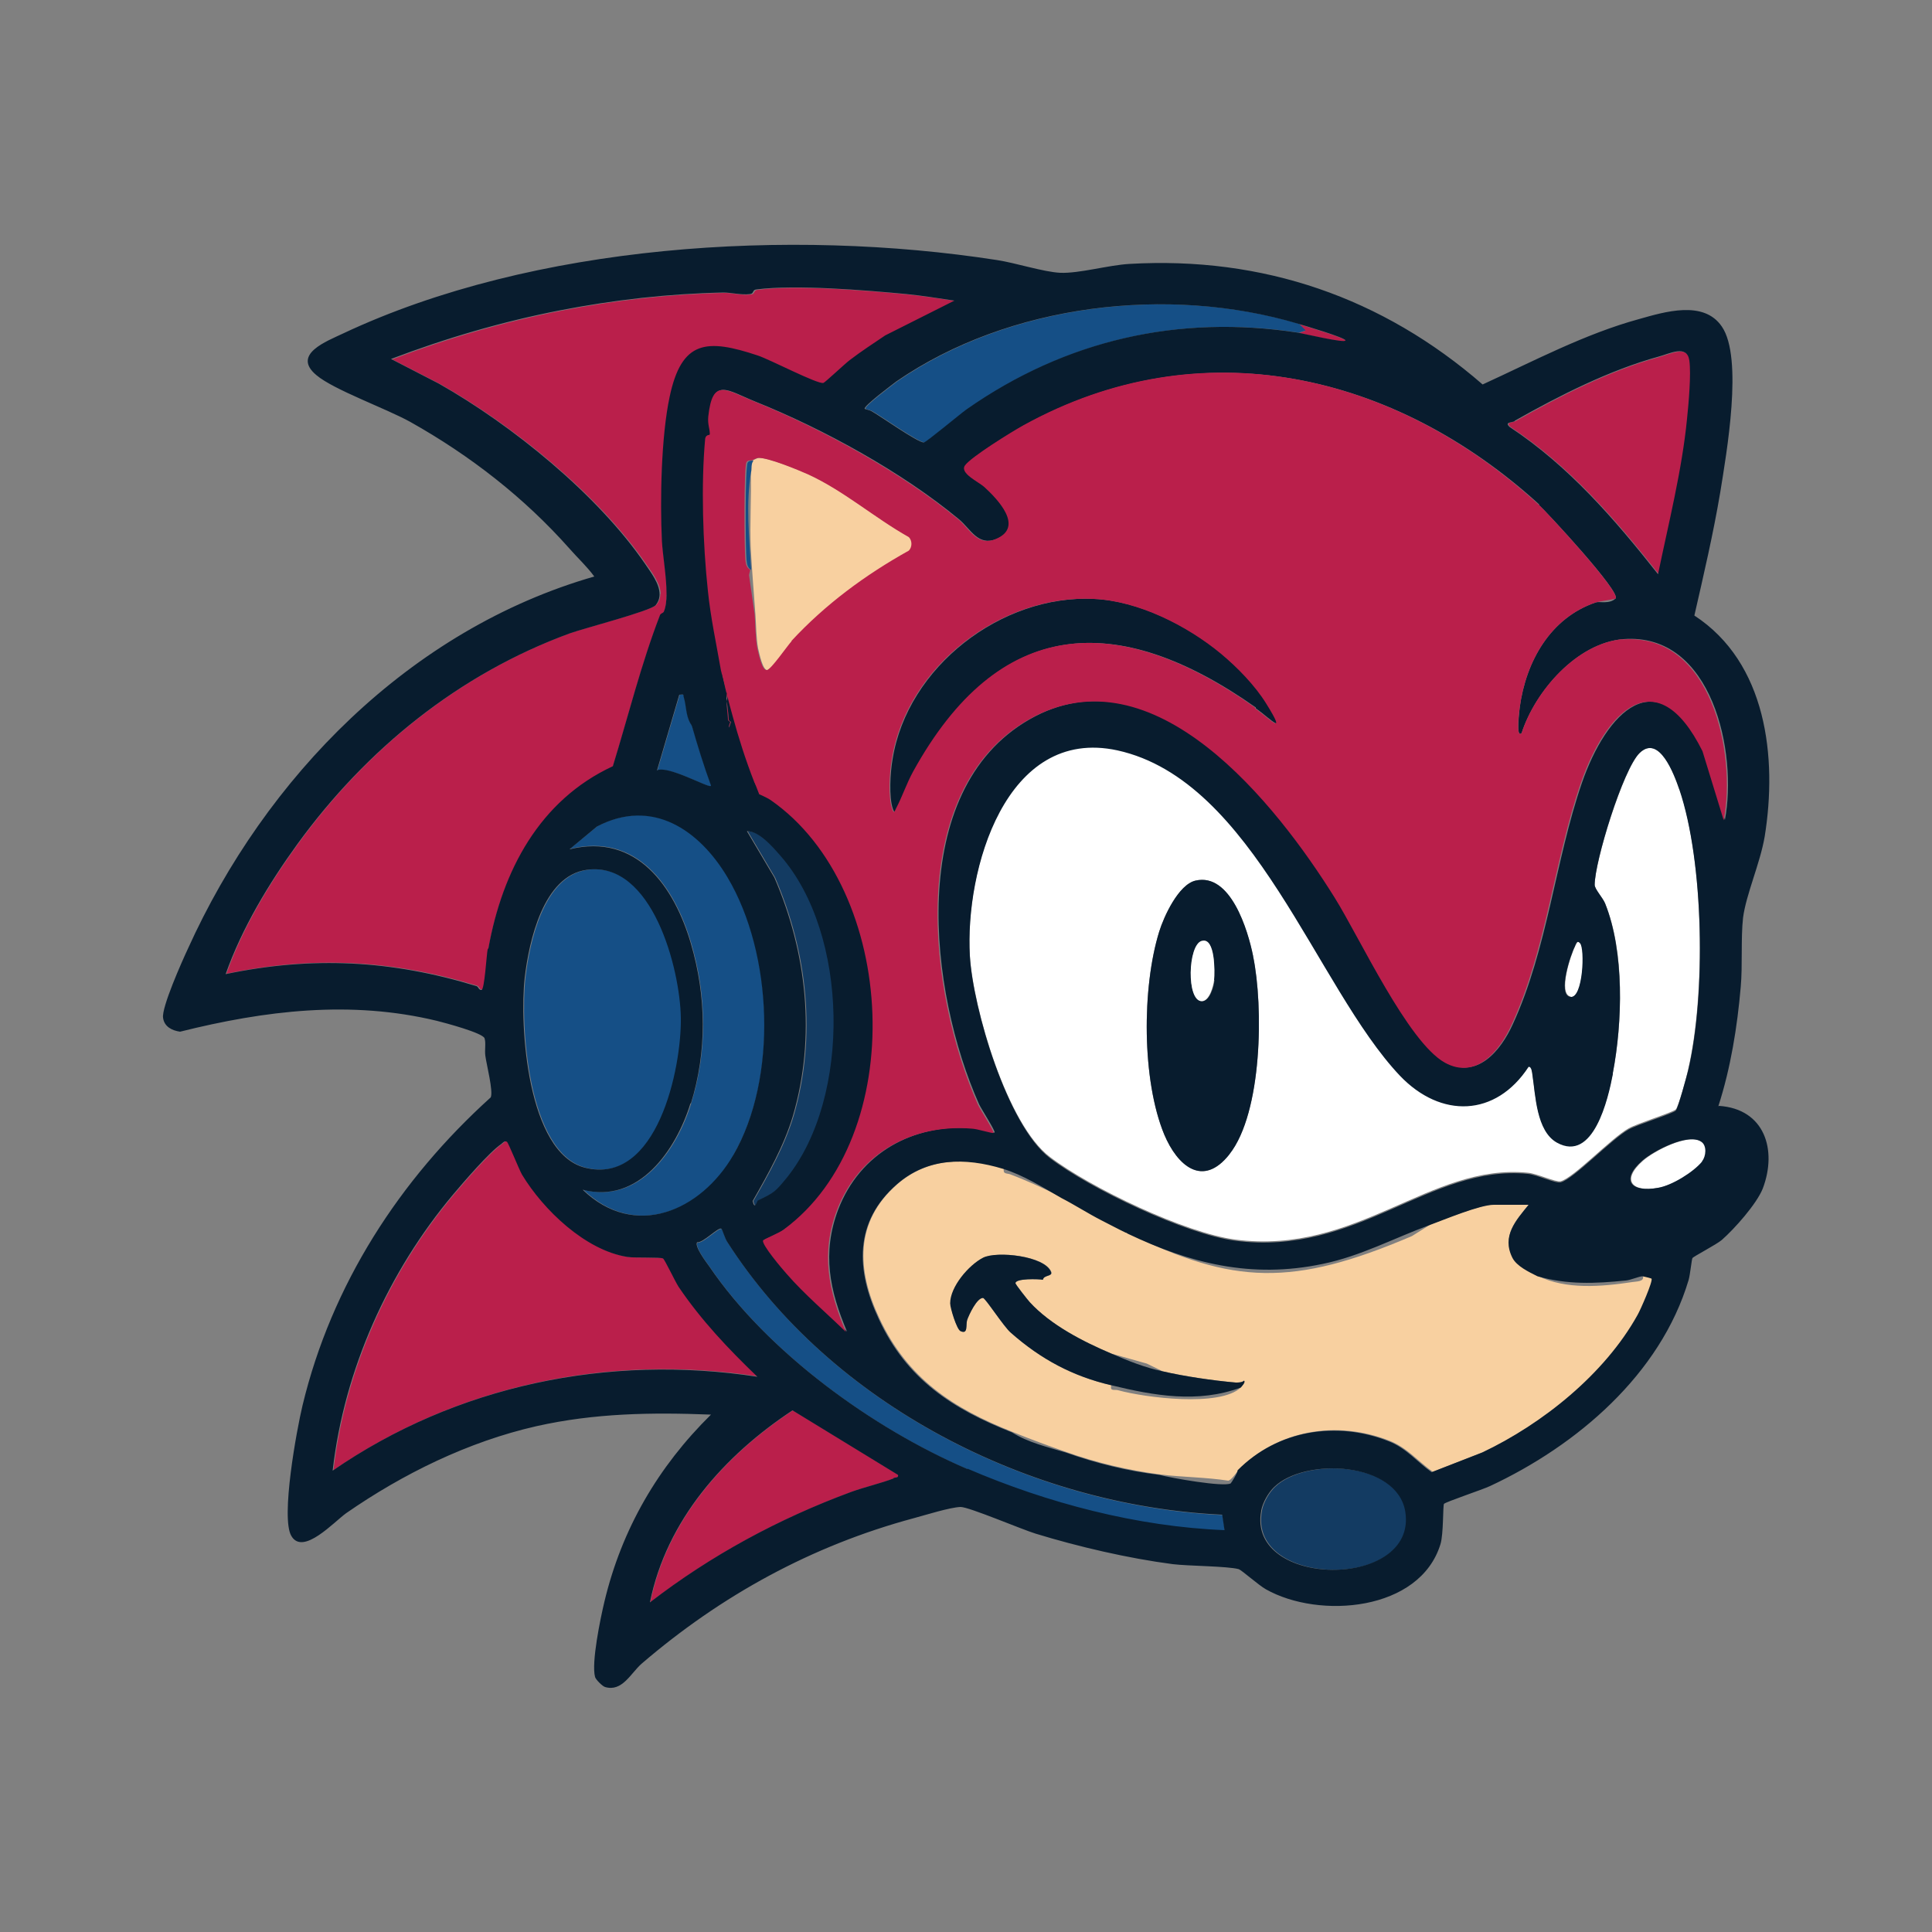 <?xml version="1.0" encoding="UTF-8"?>
<svg id="Layer_1" xmlns="http://www.w3.org/2000/svg" version="1.1" viewBox="0 0 500 500">
  <rect x="0" y="0" width="500" height="500" fill="#808080" stroke="none"/>
  <!-- Generator: Adobe Illustrator 29.8.0, SVG Export Plug-In . SVG Version: 2.1.1 Build 28)  -->
  <defs>
    <style>
      .st0 {
        fill: #133b62;
      }

      .st1 {
        fill: #f8d0a0;
      }

      .st2 {
        fill: #154f86;
      }

      .st3 {
        fill: #fff;
      }

      .st4 {
        fill: none;
        stroke: #1d69b3;
        stroke-miterlimit: 10;
      }

      .st5 {
        fill: #081c2e;
      }

      .st6 {
        fill: #ba1f4b;
      }
    </style>
  </defs>
  <g>
    <path class="st6" d="M195.8,203.3c-.2,0-.3-.2-.5-.3-.3.9-.4,1.6-.3,1.7,0,0,.8.4,1.7.8-.3-.8-.6-1.5-.9-2.3ZM188.1,181.5c0-.7,0-1.5.2-2.2-.5-2.1-1-4-1.4-5.7.5,2.6.9,5.3,1.3,7.9Z"/>
    <path class="st3" d="M440.7,300.6c-2.2,2.7-7.8,6.2-11.4,6.8-7,1.3-9.8-2-4.1-7,2.8-2.5,11.9-7.3,15.3-4.9,1.5,1,1.2,3.8.2,5Z"/>
    <path class="st6" d="M436.8,108.4c-1.3,13.3-4.8,27.1-7.5,40.2-11.2-14.2-23.1-28-38.4-38.1-1.4-1.3.5-1.1,1.3-1.5,11.5-6.5,24.5-13.1,37.2-16.6,3-.8,7.4-3.2,8,1,.5,3.5-.2,11.3-.6,15.1Z"/>
    <path class="st3" d="M434.6,204.3c-1.3-3.8-5.2-14.4-10.3-9.4-4.2,4.2-11.6,28.1-11.6,34.1,0,1.1,2.1,3.4,2.7,4.8,5.1,12.5,4.5,30.8,2,43.9-1.2,6.3-5,23-14.5,17.7-5.3-3-5.5-12.2-6.3-17.4,0-.6-.2-2.3-1-2.2-8.4,13-22.7,13.4-33.3,2.3-21.8-22.9-37.7-76.4-73.1-84.2-29-6.4-39.5,31.1-38.2,53.3.8,13.6,9.6,43.8,20.7,52.2,10.5,8,35,19.7,48,21.4,31.6,4.1,50.3-19.8,75.7-17.3,2.4.2,7.2,2.5,8.5,2.2,3.4-.9,13-11.1,17.6-13.7,2.3-1.3,11.4-4.1,12.2-4.9.7-.7,2.9-8.8,3.2-10.4,4.5-19.4,4.1-53.8-2.3-72.7ZM318.2,298.7c-6.9,8.8-13.5,3-16.9-5.1-5.8-14-5.8-38-1.3-52.5,1.2-3.9,5-12.2,9.4-13.2,9.1-2.1,13.5,12.9,14.9,19.5,2.7,13,2.4,40.4-6.1,51.2Z"/>
    <path class="st1" d="M427.5,330.8c0,0-2.2-.6-2.3-.6.4,1.6-1.8,1.4-2.8,1.6-8,1.2-17.1,2-24.4-1.6-2.2-1.1-5.3-2.6-6.5-4.8-2.9-5.6.8-9.6,4.2-13.7h-9c-3.6,0-12.7,3.8-16.5,5.2l-4.8,3c-30.9,13.2-46.3,12.5-73.3-.7-.2,0-.4-.2-.6-.3-2.1-1-4.2-2.1-6.3-3.2-3.5-1.8-6.9-4-10.4-5.8-4.3-2.2-8.9-4.3-13.4-6-.9-.3-1.9,0-1.6-1.5-9.8-3-19.6-2.8-27.5,4-11.2,9.7-10.6,22.3-4.7,34.8,7.3,15.6,19.1,23.3,34.5,29.4,4.4,1.8,9.3,3.6,13.9,5.2,7.9,2.8,16,4.7,24.3,5.8,5.7.7,11.8.7,17.6,1.6.8-.2,2-2,2.7-2.8,10.1-10.4,25.5-12.9,39.1-7.5,4.5,1.8,7.3,5.3,11.1,8l13.1-5.1c15.6-7.4,31.7-20.3,40.2-35.6.7-1.3,4.1-8.9,3.6-9.4ZM321.1,359.1c-5.4,5.1-24.8,2.6-31.7.7-1-.3-2.2.4-1.8-1.3-9.9-2.3-18.2-6.7-26-13.6-1.8-1.5-6.6-9-7.2-9-1.6,0-3.6,4.3-4.1,5.7-.4,1.3.3,3.8-1.7,2.9-1-.4-2.6-6-2.6-7.2,0-4.3,4.8-9.9,8.5-11.8,3.5-1.8,16-.5,17.6,3.7.4,1.2-1.9.7-2.2,2-1.1-.2-7.1-.4-7.1.9,0,.3,3.2,4.3,3.7,4.9,5.4,5.9,13.8,10.2,21.1,13.3l9.2,2.6,4.1,2c5.6,1.3,13.1,2.4,18.9,2.9.8,0,1.6,0,2.2-.5.3.3-.7,1.5-.9,1.7Z"/>
    <path class="st3" d="M406.5,257.9c-3.4-.6.1-11.1,1.2-13.1.3-.5.5-1.6,1.3-.7,1.3,1.3.8,14.4-2.5,13.9Z"/>
    <path class="st0" d="M326.6,390.9c.4-2.1,1.9-4.7,3.4-6.1,8-7.7,31.9-6.5,33.9,6.5,3.1,20.2-41.1,19.8-37.3-.3Z"/>
    <path class="st6" d="M348.3,88.2c0,.8-11-1.8-12.2-2l1.7-.6-1.7-1.7c1.4.4,12.2,3.6,12.2,4.3Z"/>
    <path class="st2" d="M337.9,85.5l-1.7.6c-31-4.8-60.2,1.9-85.8,19.8-1.7,1.2-10.4,8.5-11.1,8.6-1.5.1-11.1-6.7-13.4-8-.6-.4-1.9-.6-1.9-.7-.5-.6,7.3-6.4,8.2-7.1,29.2-20.1,70.4-24.9,104-14.9l1.7,1.7Z"/>
    <path class="st5" d="M325,183.1c-35.9-25.3-66.4-23.5-88.5,16.6-1.7,3.1-2.8,6.5-4.4,9.5-.4.8-.5,1.5-1,.2-1.1-3.1-.7-9.5-.1-12.9,3.8-23.9,28.2-42.7,52.2-41.5,11.5.5,24.2,6.9,33,14.2,4.2,3.5,8.8,8.2,11.7,12.9,5.6,9,.9,3.9-2.9,1.2Z"/>
    <path class="st5" d="M324.3,247.5c2.7,13,2.4,40.4-6.1,51.2-6.9,8.8-13.5,3-16.9-5.1-5.8-14-5.8-38-1.3-52.5,1.2-3.9,5-12.2,9.4-13.2,9.1-2.1,13.6,12.9,14.9,19.5ZM314.2,253.6c.2-2.1.3-11-3.1-10.1-3.7,1-4.1,15.6,0,15.6,2,0,3.1-3.9,3.2-5.5Z"/>
    <path class="st5" d="M322,357.4c.4.3-.7,1.5-.9,1.7-11.1,4.1-22.4,2.1-33.5-.6-9.9-2.3-18.2-6.7-26-13.6-1.8-1.5-6.6-9-7.2-9-1.6,0-3.6,4.3-4.1,5.7-.4,1.3.3,3.8-1.7,2.9-1-.4-2.7-6-2.7-7.2,0-4.3,4.8-9.9,8.5-11.8,3.5-1.8,16-.5,17.6,3.7.4,1.2-1.9.7-2.1,2-1.1-.2-7.1-.4-7.1.9,0,.3,3.2,4.4,3.7,4.9,5.4,5.9,13.8,10.2,21.1,13.3,4.4,1.9,8.6,3.6,13.3,4.6,5.6,1.3,13.1,2.4,18.9,2.9.8,0,1.6,0,2.2-.5Z"/>
    <path class="st2" d="M317,396.2c-22.6-.9-45.8-7-66.5-15.9-24.5-10.5-51.7-30.2-66.8-52.4-.8-1.1-3.9-5.2-3.2-6.3,1.6.2,5.6-4.1,6.3-3.5.2.1.9,2.5,1.5,3.4,27,42.2,78.5,68.3,128.1,70.6l.6,4Z"/>
    <path class="st3" d="M311.1,243.5c3.4-.9,3.3,8,3.1,10.1-.2,1.6-1.2,5.5-3.2,5.5-4,0-3.6-14.6,0-15.6Z"/>
    <path class="st1" d="M291.5,318.9c-2.1-1-4.2-2.1-6.3-3.2,2.2,1.1,4.2,2.2,6.3,3.2Z"/>
    <path class="st6" d="M247.1,78l-17.9,9c-3.1,2.1-6.2,4.1-9.2,6.4-1.2.9-6.4,5.8-6.8,5.9-1.5.4-13.9-6.1-17-7.1-13.2-4.4-19.7-4-22.8,10.7-2.2,10.3-2.5,26.6-2,37.3.2,3.7,1.2,9.2,1.2,13.7h-1.6c0-2.8-2.3-5.8-3.7-7.8-12.3-18-34.5-36-53.4-46.7l-12.4-6.4c14.2-5.4,28.9-9.7,43.8-12.6,13.9-2.7,28-4.3,42.2-4.6,2.1,0,4.6.7,6.9.4,1.1-.1.5-1.1,1.7-1.2,10.1-1.3,28.2.2,38.8,1.2,4.1.4,8.3,1.1,12.4,1.7Z"/>
    <path class="st1" d="M235.5,142.5c-11.3,6.3-21.6,13.9-30.4,23.4-1.2,1.3-5.3,7.3-6.4,7.5-1.3.3-2.2-4.4-2.5-5.6-.5-2.6-.5-6.1-.7-8.8-.4-5.3-.9-11.6-1.2-17-.3-6.6.2-13.3,0-20,.2-.9-.1-2,.6-2.9.5-.2.9-.5,1.5-.6,2.6-.1,10.3,3.1,13,4.3,9.3,4.3,17.1,11.2,26,16.2.9.9.9,2.6,0,3.5Z"/>
    <path class="st6" d="M231.4,382.6c-3.4,1.3-7.4,2.2-11,3.5-18.7,6.9-36.3,16.4-52.1,28.6,4.3-21.3,19.2-38,36.9-49.7l27.3,16.7c.2.8-.6.6-1.2.8Z"/>
    <path class="st0" d="M203.9,304.7c-3.2,3.9-3.3,3.9-7.6,6-.1,0-.8,2.7-1.3.1,4-7,8.1-14.3,10.4-22,6-20.5,3.6-42.3-4.8-61.7l-7.1-12c3.2,0,6.6,4,8.7,6.4,17.7,20.2,18.3,62.4,1.7,83.2Z"/>
    <path class="st6" d="M195.8,203.3c-.2,0-.3-.2-.5-.3,0-.2.1-.3.2-.5,0,.3.2.5.3.8Z"/>
    <path class="st2" d="M194.4,122c-1.4,8.1-.5,17.2,0,25.5-1-.6-1.1-1.6-1.2-2.6-.3-2.8-.4-24.1.3-25.2.4-.6,1.1-.4,1.5-.5-.7.9-.4,2-.6,2.9Z"/>
    <path class="st2" d="M190,298.9c-8.4,14.5-25.5,22-39,9,14.5,3.8,24.2-10.3,27.9-22.4,4.2-13.5,4-27.8,0-41.4-4.3-14.7-14-28.7-31.4-24.4l7.1-5.9c14.3-7.5,26.5.9,33.8,13.2,11.7,19.7,13,51.9,1.5,71.8Z"/>
    <path class="st6" d="M189.2,186.8c-.1.3-.3.8-.5,1.5-.1-.5-.2-1.1-.3-1.6,0-.2.1-.3.2-.5,0,.3.3.5.6.6Z"/>
    <path class="st6" d="M188.6,186.2c0,.2-.1.3-.2.5-.3-1.7-.4-3.4-.3-5.2.2,1.6.4,3.1.5,4.7Z"/>
    <path class="st2" d="M184.1,203.4c0,0,0,.1-.1.1-.6.5-11.3-5.5-13.9-4l5.8-19.7c1.5-.2.9,0,1.2.8.6,2.1.5,4.5,1.6,6.5.2.3.4.6.5.9,1.4,4.9,3,10.1,4.9,15.3Z"/>
    <path class="st6" d="M196.2,356.2c-38.5-5.9-77.9,2.2-109.9,24.3,3-26.1,14.4-51.4,31.2-71.4,2.6-3.1,9.4-11,12.4-13,.4-.3.9-1,1.5-.6.4.3,3.1,7.1,3.9,8.5,5.5,9.1,16.4,19.6,27.3,21.3,1.9.3,8.6,0,9.2.4.4.2,3.1,5.9,4,7.3,5.8,8.6,12.9,16.1,20.4,23.3Z"/>
    <path class="st2" d="M176.4,263.4c.2,13-6.1,43.5-24.8,38.8-15-3.8-17-37-15.6-49.2,1.1-9.4,4.8-26.4,16.1-27.9,16.9-2.3,24.1,25.6,24.3,38.3Z"/>
    <path class="st6" d="M172.5,153.9c0,1.8-.2,3.4-.7,4.6-.2.4-.8.4-1,.9-4.9,12.7-8.2,26.1-12.2,39.1-19,8.8-28.6,27.1-32.2,47.1-.3,1.5-.8,10.5-1.6,10.5s-.7-.8-1.3-1c-21.9-6.7-42.4-7.8-64.9-3.1,4.2-11.9,11.2-23.5,18.6-33.7,17.8-24.5,41.8-44,70.5-54.5,3.6-1.3,21-5.8,22.2-7.3.7-.9,1-1.8,1-2.8h1.6Z"/>
  </g>
  <path class="st5" d="M444.7,286.3c3.2-9.9,4.9-20.5,5.8-30.9.5-5.5,0-12.5.6-17.9.8-6.1,4.4-14,5.6-21,3.3-20.5.5-45-18.2-57.2,2.4-10.5,4.9-21.2,6.7-31.9,1.6-10,6-34.8.4-42.9-4.7-6.9-14.8-3.8-21.5-1.9-13.9,3.8-27.3,10.9-40.4,16.9-25.9-22.5-56.8-33.2-91.4-31.2-5.4.3-13,2.5-17.9,2.3-4.3-.2-11.7-2.6-16.4-3.3-53.5-8.3-119.9-4.2-169.2,19-4.2,2-13.4,5.4-6.9,10.8,4.5,3.8,18,8.6,24.3,12.1,15.5,8.7,29.5,19.6,41.2,32.8,2.1,2.4,4.5,4.6,6.4,7.2-47.7,13.7-85.1,51.9-105.2,96.4-1.5,3.2-6.8,15.1-6.4,17.8.3,2.3,2.3,3.3,4.4,3.6,22-5.5,44.2-8.2,66.5-2.8,2,.5,11.8,3.1,12.3,4.5.4,1.2,0,3,.2,4.5.3,2.3,2.1,9.2,1.4,10.8-23.6,21.3-41.2,48.5-48.7,79.7-1.5,6.2-5.7,29.1-2.9,33.8,3,5.2,11.1-3.7,14.2-5.9,14.7-10.2,31.6-18.5,49.2-22.5,15.1-3.4,29.9-3.6,45.2-3-13.7,13.5-23.1,29.6-27.6,48.5-1,4.2-3.4,15.7-2.4,19.4.2.7,1.9,2.4,2.6,2.6,4.4,1.3,6.6-3.5,9.4-6,20.6-17.7,44.1-30.6,70.5-37.7,3-.8,9.3-2.8,12.1-2.9,2.2,0,15.8,5.8,19.4,6.9,11.1,3.4,24,6.4,35.5,7.9,4.1.5,14.2.5,17.1,1.3.8.3,5.2,4.2,7,5.2,13.8,7.8,39.9,5.7,45.2-11.7.8-2.6.6-10,.9-10.4.4-.5,10-3.7,11.9-4.6,22.5-10.5,44.1-28.9,51.4-53.3.4-1.3.8-5.4,1-5.7.2-.4,6.2-3.5,7.6-4.7,3.3-2.9,9-9.3,10.6-13.3,3.8-10,.5-20.6-11.3-21.4ZM392,108.9c11.5-6.5,24.5-13.1,37.2-16.6,3-.8,7.4-3.2,8,1,.5,3.5-.2,11.3-.6,15.1-1.3,13.3-4.8,27.1-7.5,40.2-11.2-14.2-23.1-28-38.4-38.1-1.4-1.3.5-1.1,1.3-1.5ZM398.2,130.6c2.1,1.9,21.5,22.8,19.9,24.3s-4.1.7-5.1,1c-11.8,4-18.1,15.3-19.7,27.2,0,.6-1.1,8.2.5,6.6,3.5-10.8,14.3-23.3,26.3-24.3,23.1-1.8,29.6,29.5,26.3,46.8l-5.5-17.9c-12-24-25.2-9.9-31.5,8.3-6.9,20-8.9,43-17.9,62.5-3.1,6.8-9.2,14.3-17.3,9.8-9.6-5.4-22-32.3-28.5-42.7-14.9-23.9-46.8-64.7-79.3-46-32.2,18.5-25.9,70.8-13,99.6.5,1.1,4.3,7,4,7.3-.2.2-4.4-1.1-5.5-1.1-15.5-1.3-29.4,6.4-35,21.1-4.2,11.2-2.2,20.9,2.3,31.5-5-4.9-10.7-9.7-15.3-15-1-1.1-6.7-7.8-6.1-8.7.2-.2,3.9-1.7,5.2-2.7,32.8-24,29.7-88.2-3.2-111.2-.6-.4-2-1-3.1-1.6-.9-.4-1.6-.8-1.7-.8-.1-.1,0-.8.3-1.7,0-.2.1-.3.2-.5-2.2-5.7-4-11.7-5.6-17.1-.6-2.1-1.1-4.1-1.6-6,0,.7-.1,1.5-.2,2.2.2,1.6.4,3.1.5,4.7,0,.3.3.5.6.6-.1.3-.3.8-.5,1.5-.1-.5-.2-1.1-.3-1.6-.3-1.7-.4-3.4-.3-5.2-.3-2.7-.8-5.3-1.3-7.9-1.2-6.9-2.7-13.7-3.4-20.7-1.2-12-1.8-27.4-.7-39.4.1-1.1,1.2-.8,1.2-1.1,0-1.5-.7-2.5-.4-4.6,1.1-10.2,4.5-6.9,11.9-3.9,17.7,7.1,38.1,18.3,52.8,30.5,3,2.5,4.9,7,9.7,5.1,7.5-3.1.3-10.4-3-13.5-1.6-1.4-6.3-3.5-5-5.5,1.5-2.2,12.2-8.8,15.1-10.4,45.9-25.3,96-13.6,133.4,20.5ZM417.4,277.7c2.5-13.1,3-31.4-2-43.9-.6-1.5-2.7-3.7-2.7-4.8,0-6,7.3-29.9,11.6-34.1,5.1-5,9,5.6,10.3,9.4,6.4,18.9,6.9,53.3,2.3,72.7-.4,1.6-2.6,9.7-3.2,10.4-.7.8-9.9,3.6-12.2,4.9-4.6,2.6-14.2,12.8-17.6,13.7-1.4.3-6.2-2-8.5-2.2-25.3-2.5-44.1,21.4-75.7,17.3-12.9-1.7-37.5-13.4-48-21.4-11-8.4-19.9-38.7-20.7-52.2-1.3-22.2,9.2-59.6,38.2-53.3,35.4,7.8,51.4,61.3,73.1,84.2,10.6,11.1,24.8,10.7,33.3-2.3.8-.1.9,1.6,1,2.2.8,5.2,1,14.4,6.3,17.4,9.5,5.3,13.3-11.4,14.5-17.7ZM407.6,244.8c.3-.5.5-1.6,1.3-.7,1.3,1.3.8,14.4-2.5,13.9-3.4-.6.1-11.1,1.2-13.1ZM178.8,285.6c4.2-13.5,4-27.8,0-41.4-4.3-14.7-14-28.7-31.4-24.4l7.1-5.9c14.3-7.5,26.5.9,33.8,13.2,11.7,19.7,13,51.9,1.5,71.8-8.4,14.5-25.5,22-39,9,14.5,3.8,24.2-10.3,27.9-22.4ZM135.8,253c1.1-9.4,4.8-26.4,16.1-27.9,16.9-2.3,24.1,25.6,24.3,38.3.2,13-6.1,43.5-24.8,38.8-15-3.8-17-37-15.6-49.2ZM170,199.5l5.8-19.7c1.5-.2.9,0,1.2.8.6,2.1.5,4.5,1.6,6.5.2.3.4.6.5.9,1.4,4.9,3,10.1,4.9,15.3,0,0,0,.1-.1.1-.6.5-11.3-5.5-13.9-4ZM205.2,288.8c6-20.5,3.6-42.3-4.8-61.7l-7.1-12c3.2,0,6.6,4,8.7,6.4,17.7,20.2,18.3,62.4,1.7,83.2-3.2,3.9-3.3,3.9-7.6,6-.1,0-.8,2.7-1.3.1,4-7,8.1-14.3,10.4-22ZM336,83.8c1.4.4,12.2,3.6,12.2,4.3,0,.8-11-1.8-12.2-2-31-4.8-60.2,1.9-85.8,19.8-1.7,1.2-10.4,8.5-11.1,8.6-1.5.1-11.1-6.7-13.4-8-.6-.4-1.9-.6-1.9-.7-.5-.6,7.3-6.4,8.2-7.1,29.2-20.1,70.4-24.9,104-14.9ZM126.2,245.7c-.3,1.5-.8,10.5-1.6,10.5s-.7-.8-1.3-1c-21.9-6.7-42.4-7.8-64.9-3.1,4.2-11.9,11.2-23.5,18.6-33.7,17.8-24.5,41.8-44,70.5-54.5,3.6-1.3,21-5.8,22.2-7.3.7-.9,1-1.8,1-2.8,0-2.8-2.3-5.7-3.7-7.8-12.3-18-34.5-36-53.4-46.7l-12.4-6.4c14.2-5.4,28.9-9.7,43.8-12.6,13.9-2.7,28-4.3,42.2-4.6,2.1,0,4.6.7,6.9.4,1.1-.1.5-1.1,1.7-1.2,10.1-1.3,28.2.2,38.8,1.2,4.1.4,8.3,1.1,12.4,1.7l-17.9,9c-3.1,2.1-6.2,4.1-9.2,6.4-1.2.9-6.4,5.8-6.8,5.9-1.5.4-13.9-6.1-17-7.1-13.2-4.4-19.7-4-22.8,10.7-2.2,10.3-2.5,26.6-2,37.3.2,3.7,1.2,9.2,1.2,13.7,0,1.8-.2,3.4-.7,4.6-.2.4-.8.4-1,.9-4.9,12.7-8.2,26.1-12.2,39.1-19,8.8-28.6,27.1-32.2,47.1ZM86.1,380.5c3-26.1,14.4-51.4,31.2-71.4,2.6-3.1,9.4-11,12.4-13,.4-.3.9-1,1.5-.6.4.3,3.1,7.1,3.9,8.5,5.5,9.1,16.4,19.6,27.3,21.3,1.9.3,8.6,0,9.2.4.4.2,3.1,5.9,4,7.3,5.8,8.6,12.9,16.1,20.4,23.3-38.5-5.9-77.9,2.2-109.9,24.3ZM231.3,382.6c-3.4,1.3-7.4,2.2-11,3.5-18.7,6.9-36.3,16.4-52.1,28.6,4.3-21.3,19.2-38,36.9-49.7l27.3,16.7c.2.8-.6.6-1.2.8ZM250.4,380.2c-24.5-10.5-51.7-30.2-66.8-52.4-.8-1.1-3.9-5.2-3.2-6.3,1.6.2,5.6-4.1,6.3-3.5.2.1.9,2.5,1.5,3.4,27,42.2,78.5,68.3,128.1,70.6l.6,4c-22.6-.9-45.8-7-66.5-15.9ZM326.4,390.9c.4-2.1,1.9-4.7,3.4-6.1,8-7.7,31.9-6.5,33.9,6.5,3.1,20.2-41.1,19.8-37.3-.3ZM423.8,340.3c-8.5,15.3-24.6,28.2-40.2,35.6l-13.1,5.1c-3.8-2.7-6.5-6.2-11.1-8-13.6-5.4-28.9-2.8-39.1,7.5,0,.7-1.6,3.2-1.8,3.4-1.8,1-15.5-1.4-18.4-2.2-8.3-1-16.4-3-24.3-5.8-4.7-1.4-9.8-2.6-13.9-5.2-15.5-6.1-27.3-13.8-34.5-29.4-5.9-12.6-6.4-25.1,4.7-34.8,7.9-6.9,17.6-7,27.5-4,5,1.5,10.5,4.9,15,7.5,3.5,1.8,6.9,4,10.4,5.8,2.2,1.1,4.2,2.2,6.3,3.2.2,0,.4.2.6.3,16,7.6,31.9,11.7,50.4,7.8,9.8-2,18.5-6.7,27.8-10.1,3.8-1.4,12.9-5.2,16.5-5.2h9c-3.3,4.1-7,8.1-4.2,13.7,1.1,2.2,4.3,3.7,6.5,4.8,7.7,2.2,14.9,1.9,22.8,1.1,1.3-.1,3.5-1.1,4.4-1.1.1,0,2.2.5,2.3.6.5.5-2.9,8.2-3.6,9.4ZM440.5,300.6c-2.2,2.7-7.8,6.2-11.4,6.8-7,1.3-9.8-2-4.1-7,2.8-2.5,11.9-7.3,15.3-4.9,1.5,1,1.2,3.8.2,5Z"/>
  <path class="st6" d="M420.1,165.4c-12,1-22.8,13.4-26.3,24.3-1.6,1.6-.6-6-.5-6.6,1.6-11.9,7.9-23.2,19.7-27.2,1-.3,4.9-.8,5.1-1,1.5-1.5-17.8-22.4-19.9-24.3-37.3-34.1-87.5-45.9-133.4-20.5-2.9,1.6-13.6,8.2-15.1,10.4-1.3,2,3.4,4.1,5,5.5,3.4,3.1,10.5,10.4,3,13.5-4.8,2-6.7-2.6-9.7-5.1-14.7-12.1-35.2-23.4-52.8-30.5-7.4-3-10.8-6.2-11.9,3.9-.2,2.1.4,3,.4,4.6,0,.3-1,0-1.2,1.1-1.1,11.9-.6,27.3.7,39.4.7,6.9,2.2,13.8,3.4,20.7.4,1.7.9,3.7,1.4,5.7.5,1.9,1,3.9,1.6,6,1.5,5.5,3.4,11.5,5.6,17.1,0,.3.2.5.3.8.3.8.6,1.5.9,2.3,1.1.5,2.6,1.2,3.1,1.6,33,23,36,87.2,3.2,111.2-1.3.9-5,2.4-5.2,2.7-.6.9,5.1,7.6,6.1,8.7,4.6,5.3,10.3,10.1,15.3,15-4.5-10.6-6.5-20.4-2.3-31.5,5.6-14.7,19.5-22.4,35-21.1,1.1,0,5.3,1.3,5.5,1.1.3-.3-3.5-6.2-4-7.3-12.8-28.7-19.2-81,13-99.6,32.5-18.7,64.4,22.1,79.3,46,6.5,10.4,18.9,37.3,28.5,42.7,8.1,4.5,14.2-3,17.3-9.8,9-19.5,11-42.5,17.9-62.5,6.3-18.3,19.5-32.4,31.5-8.3l5.5,17.9c3.3-17.4-3.2-48.7-26.3-46.8ZM204.9,165.9c-1.2,1.3-5.3,7.3-6.4,7.5-1.3.3-2.2-4.4-2.5-5.6-.5-2.6-.5-6.1-.7-8.8l-1.4-9.8c-.2-.6.3-1.3.2-1.8-1-.6-1.1-1.6-1.2-2.6-.3-2.8-.4-24.1.3-25.2.4-.6,1.1-.4,1.5-.5.5-.2.9-.5,1.5-.6,2.6-.1,10.3,3.1,13,4.3,9.3,4.3,17.1,11.2,26,16.2.9.9.9,2.6,0,3.5-11.3,6.3-21.6,13.9-30.4,23.4ZM324.8,183.1c-35.9-25.3-66.4-23.5-88.5,16.6-1.7,3.1-2.8,6.5-4.4,9.5-.4.8-.5,1.5-1,.2-1.1-3.1-.7-9.5-.1-12.9,3.8-23.9,28.2-42.7,52.2-41.5,11.5.5,24.2,6.9,33,14.2,4.2,3.5,8.8,8.2,11.7,12.9,5.6,9,.9,3.9-2.9,1.2Z"/>
  <path class="st5" d="M188.1,179.3c0,.7-.1,1.5-.2,2.2-.3-2.7-.8-5.3-1.3-7.9.4,1.7.9,3.7,1.4,5.7Z"/>
  <path class="st5" d="M189,186.8c-.1.3-.3.8-.5,1.5-.1-.5-.2-1.1-.3-1.6-.3-1.7-.4-3.4-.3-5.2.2,1.6.4,3.1.5,4.7,0,.3.3.5.6.6Z"/>
  <path class="st5" d="M196.5,205.5c-.9-.4-1.6-.8-1.7-.8-.1-.1,0-.8.3-1.7,0-.2.1-.3.2-.5,0,.3.2.5.3.8.3.8.6,1.5.9,2.3Z"/>
  <path class="st4" d="M388.1,218.4"/>
</svg>